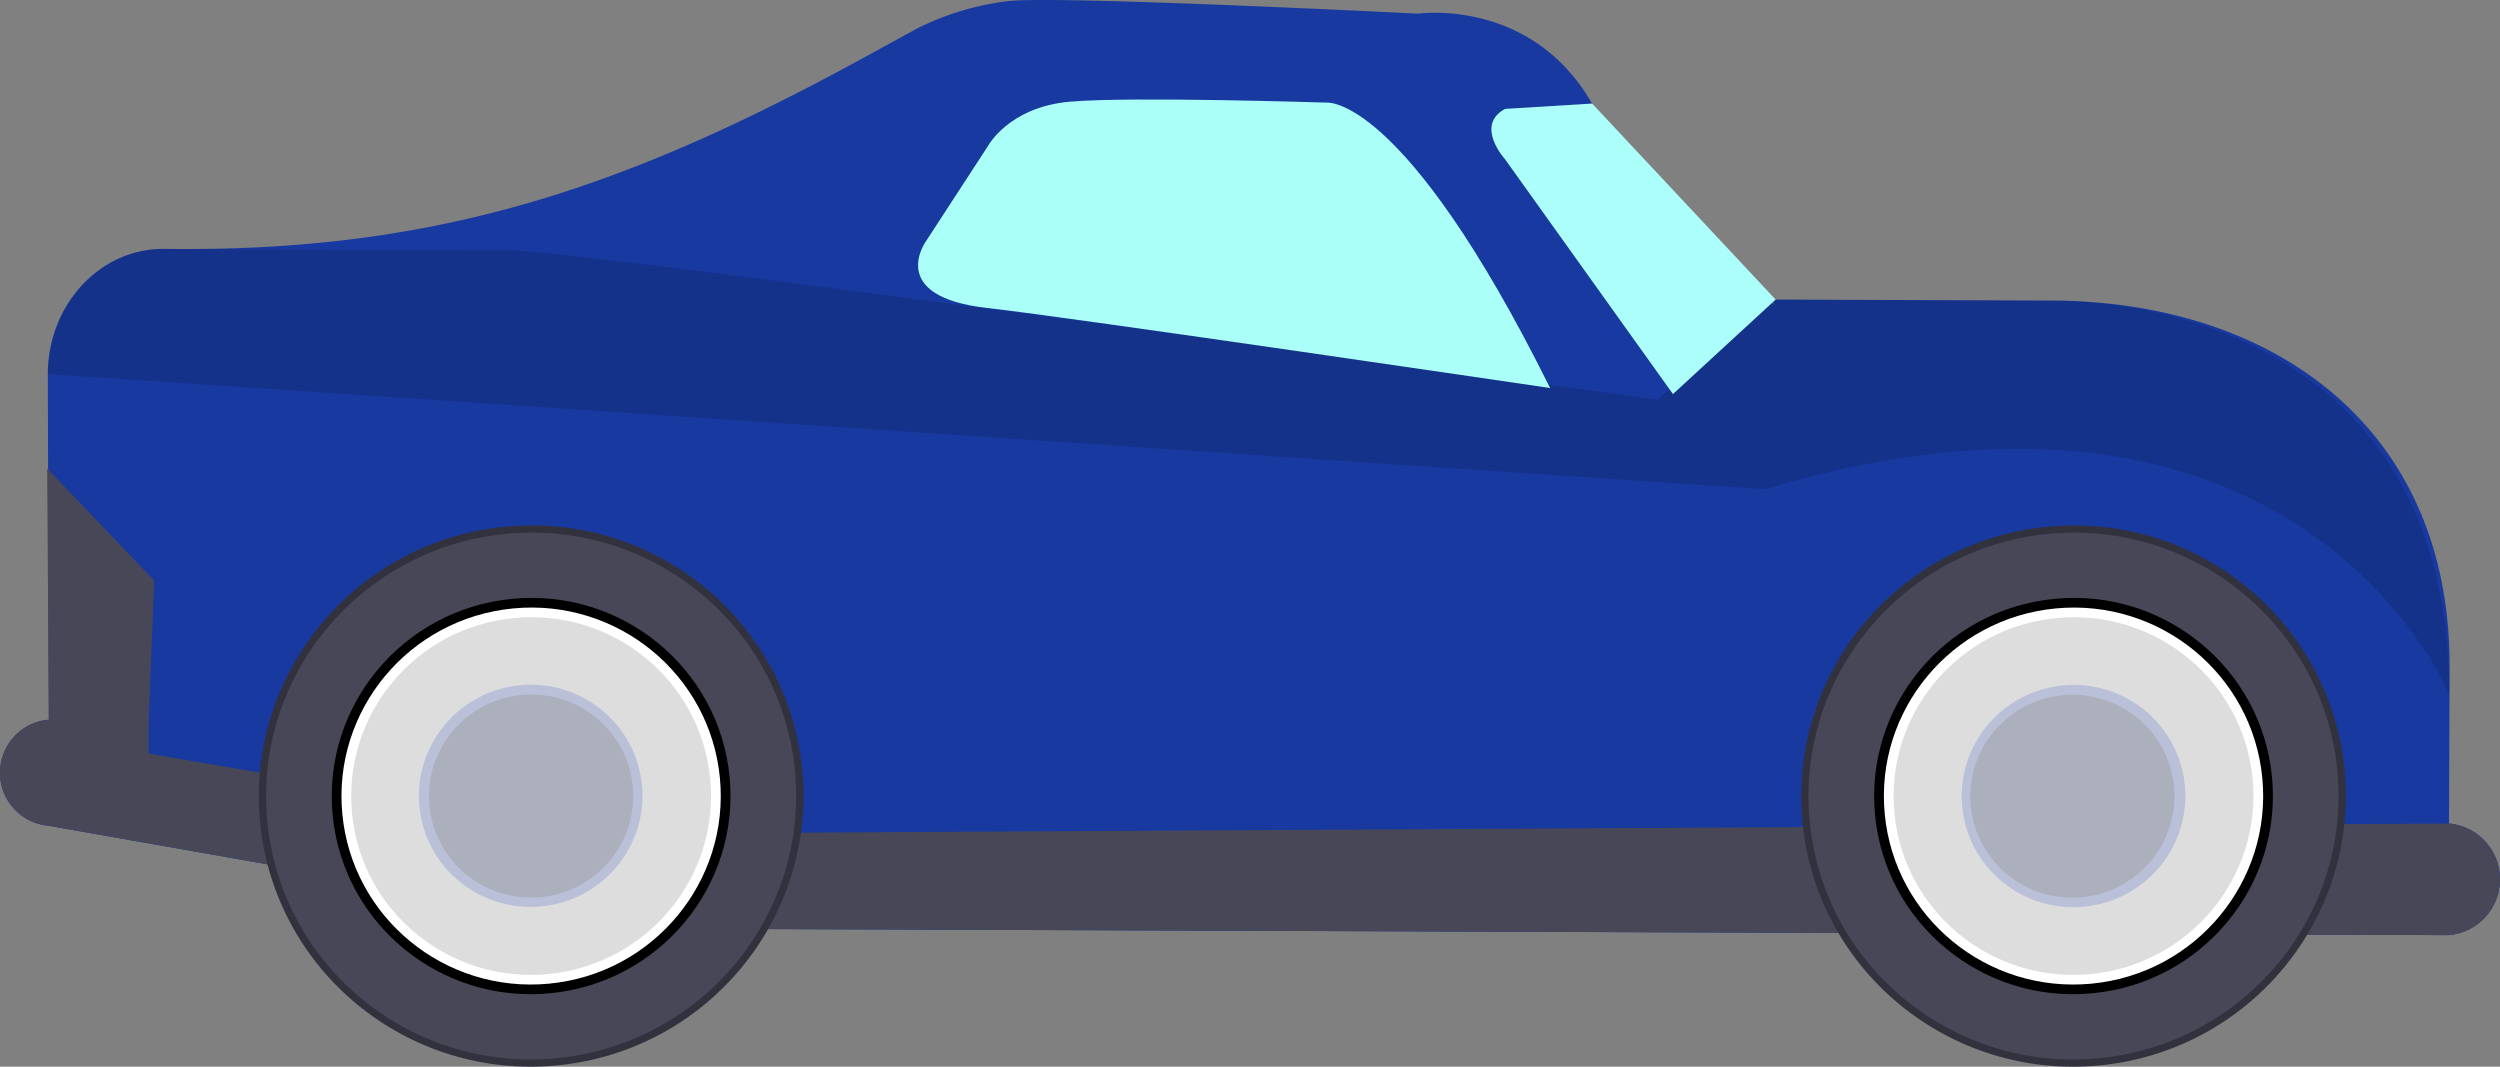 <svg xmlns="http://www.w3.org/2000/svg" xmlns:xlink="http://www.w3.org/1999/xlink" width="309.53" height="132.067" viewBox="0 0 309.53 132.067">
  <rect x="0" y="0" width="309.53" height="132.067" fill="#808080" stroke="none"/>
  <defs>
    <clipPath id="clip-path">
      <path d="M191.925,48.044c-18.242-36.689-27.75-35.339-27.75-35.339s-24.071-.777-31.678-.118-10.175,5.494-10.175,5.494l-7.643,11.735s-5.093,6.906,7.572,8.317C132.372,39.255,191.925,48.044,191.925,48.044Z" fill="none"/>
    </clipPath>
    <clipPath id="clip-path-2">
      <path d="M197.124,12.821l22.72,24.271-12.713,11.7L186.329,19.7s-3.787-4.163.019-6.219Z" fill="none"/>
    </clipPath>
  </defs>
  <g id="Layer_2" data-name="Layer 2">
    <g id="Layer_1-2" data-name="Layer 1">
      <g id="Basic_DarkBlue" data-name="Basic DarkBlue">
        <g id="Layer_2-2" data-name="Layer 2">
          <g id="Premium">
            <g id="premium-water">
              <path d="M219.211,37.088l34.856.126c27.289.1,49.33,15.639,49.221,45.4l-.07,19.345a6.935,6.935,0,0,1-.048,13.819L78.241,114.97,6,102.236A6.587,6.587,0,0,1,6.045,89.11L5.92,46.315C5.951,37.73,12.357,30.79,20.232,30.82l2.193.008c32.857.117,56.078-8.1,84.893-23.89l6.208-3.4A34.267,34.267,0,0,1,124.941.124c6.354-.667,50.679,1.569,50.679,1.569s13.946-2.022,21.5,11.133,22.717,24.958,22.717,24.958" fill="#1839a0"/>
              <path d="M303.209,101.964a6.935,6.935,0,0,1-.048,13.819l-224.92-.813L6,102.236A6.587,6.587,0,0,1,6.045,89.11l-.2-31.1L19.09,71.874l-.683,17.3L18.39,93.3l57.993,9.917Z" fill="#474757"/>
              <g opacity="0.13" style="isolation: isolate">
                <path d="M303.266,86.073s-18.176-45.29-84.774-25.5L5.92,46.315C5.951,37.73,12.357,30.79,20.232,30.82l43.156.187c8.87.031,141.852,18.481,141.852,18.481L219.226,37.1l34.856.125S303.266,35.486,303.266,86.073Z"/>
              </g>
              <ellipse cx="256.728" cy="98.559" rx="33.718" ry="33.504" transform="translate(-8.221 24.905) rotate(-5.466)" fill="#32323f"/>
              <ellipse cx="256.728" cy="98.559" rx="32.815" ry="32.609" transform="translate(-8.221 24.905) rotate(-5.466)" fill="#474757"/>
              <ellipse cx="256.728" cy="98.559" rx="24.686" ry="24.531" transform="translate(-8.221 24.905) rotate(-5.466)"/>
              <ellipse cx="256.728" cy="98.559" rx="23.481" ry="23.335" transform="translate(-8.221 24.905) rotate(-5.466)" fill="#fff"/>
              <ellipse cx="256.728" cy="98.559" rx="22.277" ry="22.14" transform="translate(-8.221 24.905) rotate(-5.466)" fill="#ddd"/>
              <ellipse cx="256.728" cy="98.559" rx="13.847" ry="13.76" transform="translate(-8.221 24.905) rotate(-5.466)" fill="#bac0d8"/>
              <ellipse cx="256.728" cy="98.559" rx="12.642" ry="12.564" transform="matrix(0.995, -0.095, 0.095, 0.995, -8.221, 24.905)" fill="#acafbc"/>
              <g clip-path="url(#clip-path)">
                <path d="M190.769,11.355H109.586V48.044h82.339V11.355Z" fill="#aafff9"/>
              </g>
              <g clip-path="url(#clip-path-2)">
                <path d="M219.03,12.821H182.542V48.789h37.3V12.821Z" fill="#abfef9"/>
              </g>
            </g>
          </g>
        </g>
        <ellipse cx="65.76" cy="98.559" rx="33.718" ry="33.504" transform="translate(-9.09 6.713) rotate(-5.466)" fill="#32323f"/>
        <ellipse cx="65.76" cy="98.559" rx="32.815" ry="32.609" transform="translate(-9.09 6.713) rotate(-5.466)" fill="#474757"/>
        <ellipse cx="65.76" cy="98.559" rx="24.686" ry="24.531" transform="translate(-9.09 6.713) rotate(-5.466)"/>
        <ellipse cx="65.76" cy="98.559" rx="23.481" ry="23.335" transform="translate(-9.09 6.713) rotate(-5.466)" fill="#fff"/>
        <ellipse cx="65.76" cy="98.559" rx="22.277" ry="22.14" transform="translate(-9.09 6.713) rotate(-5.466)" fill="#ddd"/>
        <ellipse cx="65.76" cy="98.559" rx="13.847" ry="13.76" transform="matrix(0.995, -0.095, 0.095, 0.995, -9.09, 6.713)" fill="#bac0d8"/>
        <ellipse cx="65.76" cy="98.559" rx="12.642" ry="12.564" transform="translate(-9.09 6.713) rotate(-5.466)" fill="#acafbc"/>
      </g>
    </g>
  </g>
</svg>
